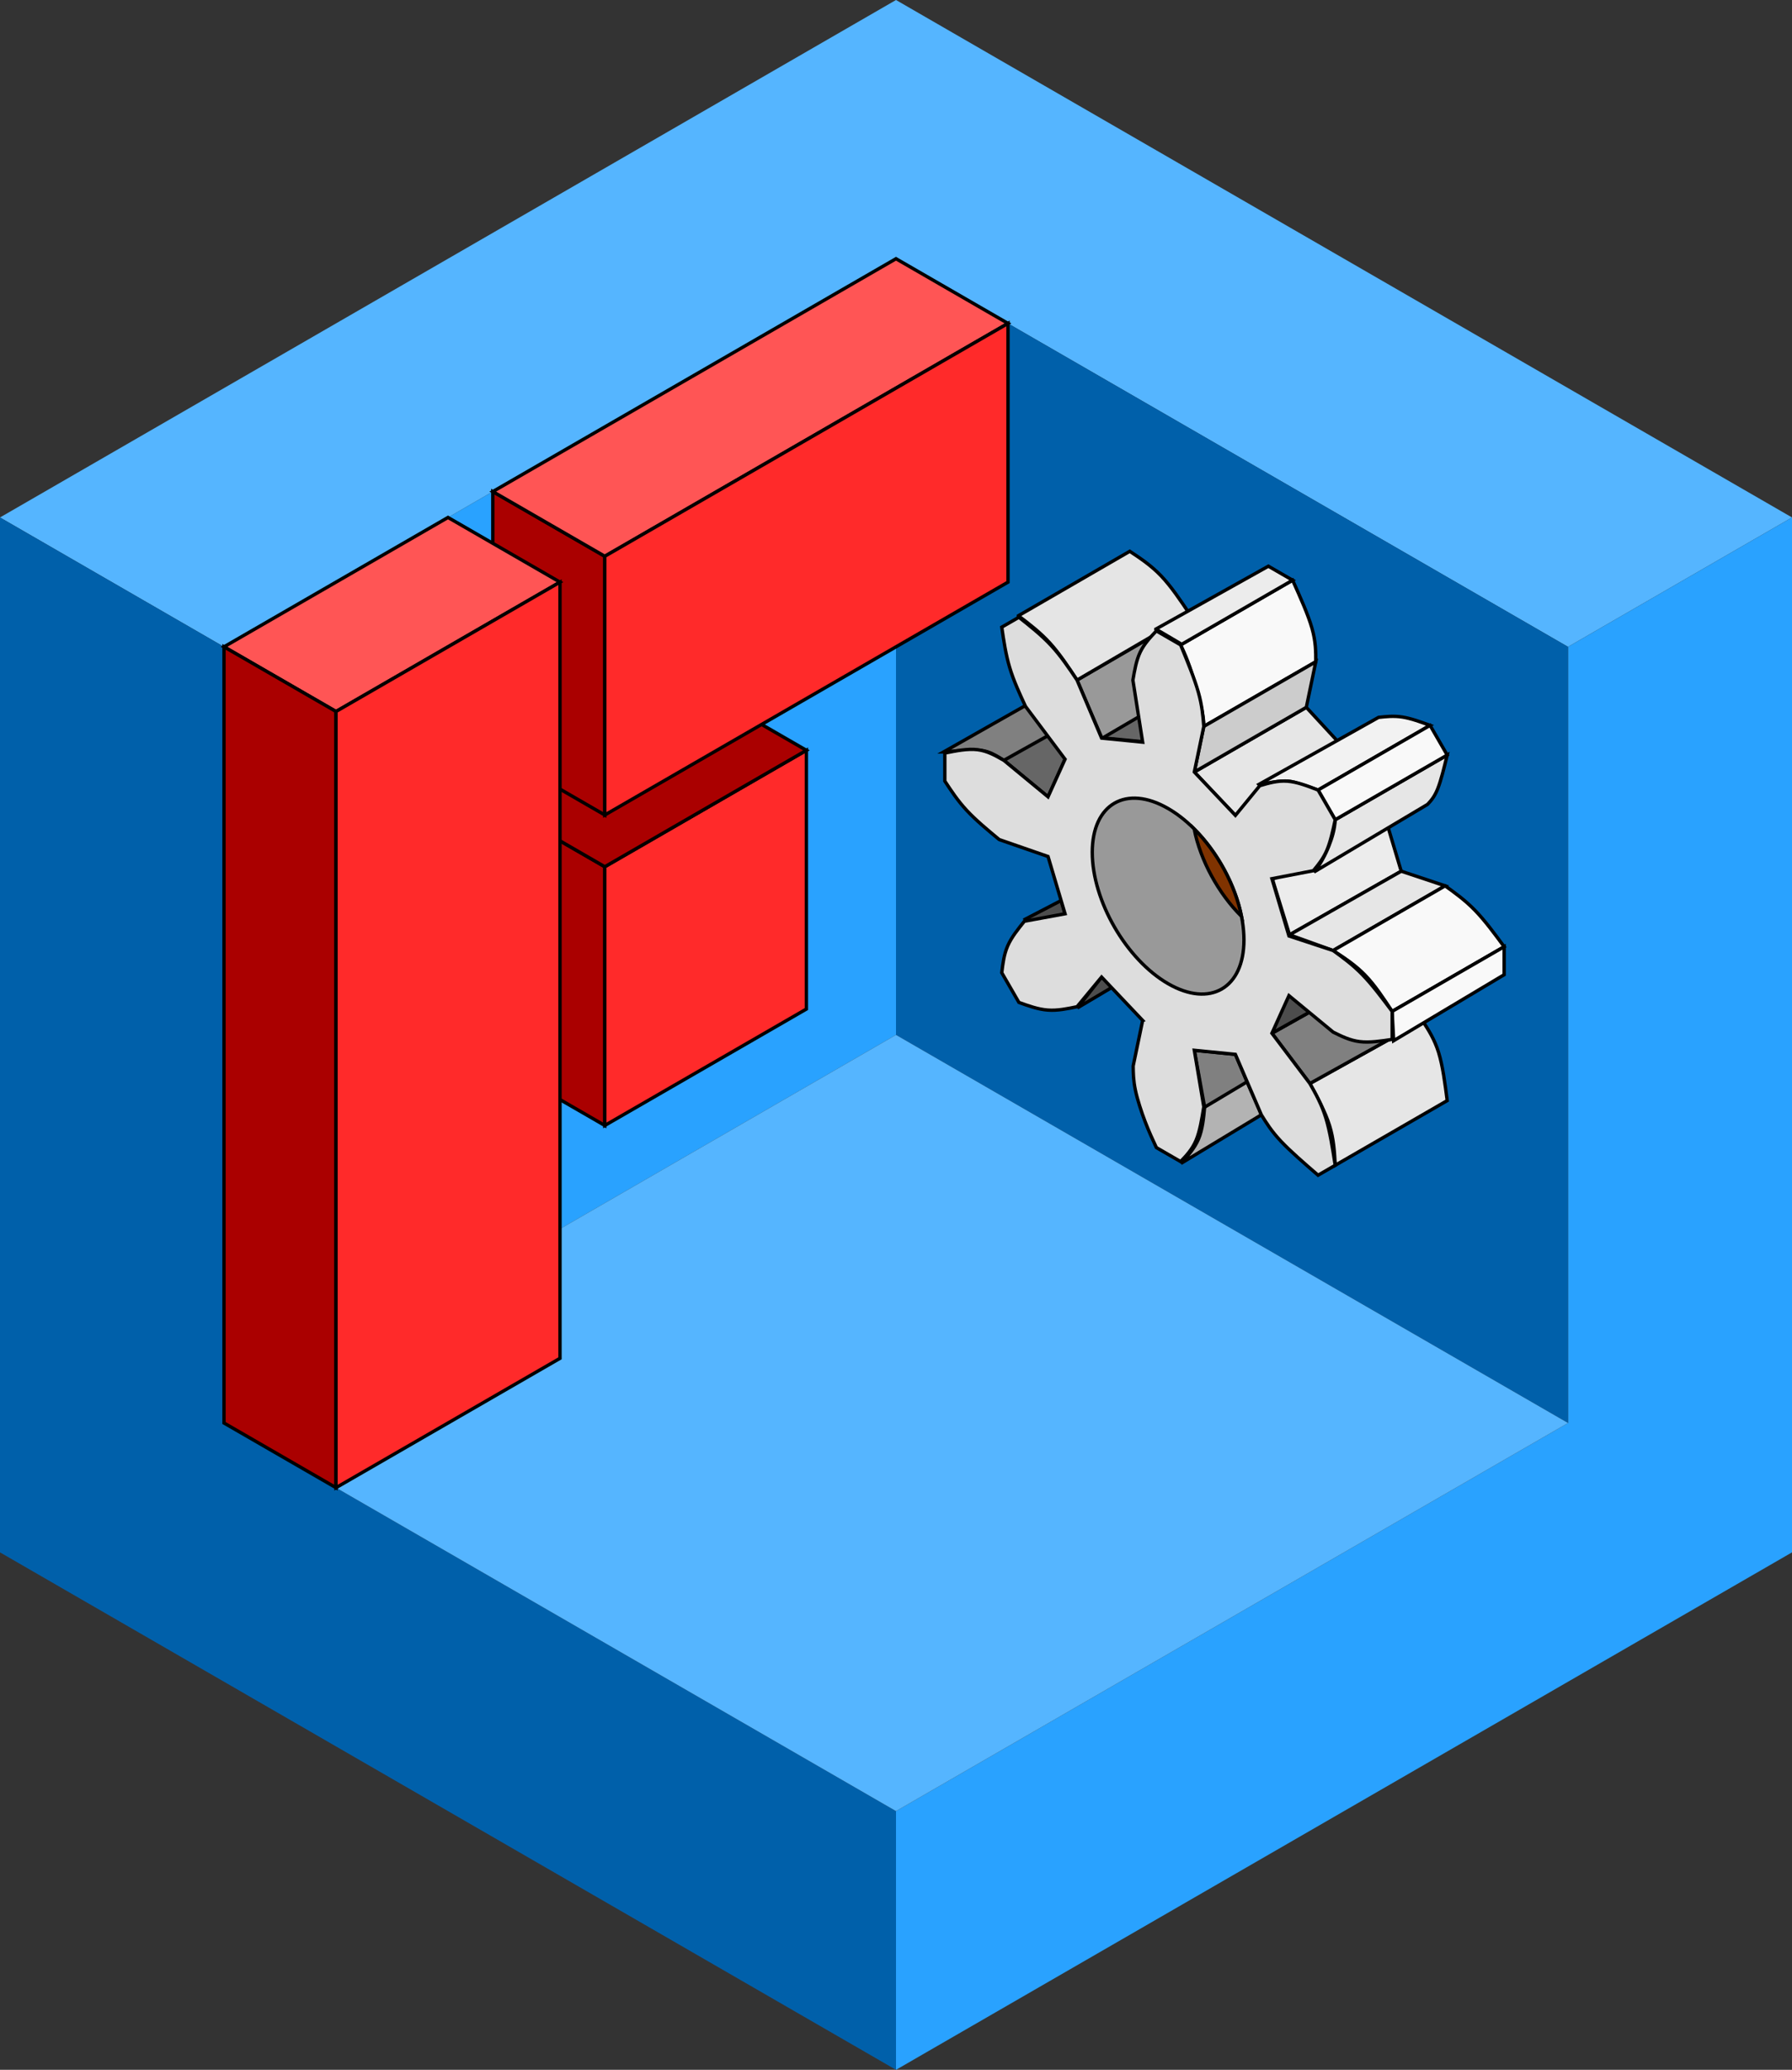 <?xml version="1.0" encoding="UTF-8" standalone="no"?>
<svg
   xmlns:dc="http://purl.org/dc/elements/1.1/"
   xmlns:cc="http://creativecommons.org/ns#"
   xmlns:rdf="http://www.w3.org/1999/02/22-rdf-syntax-ns#"
   xmlns:svg="http://www.w3.org/2000/svg"
   xmlns="http://www.w3.org/2000/svg"
   xmlns:sodipodi="http://sodipodi.sourceforge.net/DTD/sodipodi-0.dtd"
   xmlns:inkscape="http://www.inkscape.org/namespaces/inkscape"
   version="1.1"
   id="svg28"
   xml:space="preserve"
   width="534.276"
   height="616.929"
   viewBox="0 0 534.276 616.929"
   sodipodi:docname="logo final.svg"
   inkscape:version="1.0.1 (1.0.1+r73)"><rect x="0" y="0" width="534.276" height="616.929" fill="#333333" stroke="none"/><defs
     id="defs32"><inkscape:path-effect
       effect="perspective-envelope"
       up_left_point="1281.494,316.142"
       up_right_point="1326.719,342.253"
       down_left_point="1281.494,368.363"
       down_right_point="1326.719,394.474"
       id="path-effect1747"
       is_visible="true"
       lpeversion="1"
       deform_type="perspective"
       horizontal_mirror="false"
       vertical_mirror="false"
       overflow_perspective="false" /><inkscape:path-effect
       effect="bspline"
       id="path-effect1743"
       is_visible="true"
       lpeversion="1"
       weight="33.333"
       steps="2"
       helper_size="0"
       apply_no_weight="true"
       apply_with_weight="true"
       only_selected="false" /><inkscape:path-effect
       effect="bspline"
       id="path-effect1739"
       is_visible="true"
       lpeversion="1"
       weight="33.333"
       steps="2"
       helper_size="0"
       apply_no_weight="true"
       apply_with_weight="true"
       only_selected="false" /><inkscape:path-effect
       effect="bspline"
       id="path-effect1735"
       is_visible="true"
       lpeversion="1"
       weight="33.333"
       steps="2"
       helper_size="0"
       apply_no_weight="true"
       apply_with_weight="true"
       only_selected="false" /><inkscape:path-effect
       effect="bspline"
       id="path-effect1731"
       is_visible="true"
       lpeversion="1"
       weight="33.333"
       steps="2"
       helper_size="0"
       apply_no_weight="true"
       apply_with_weight="true"
       only_selected="false" /><inkscape:path-effect
       effect="bspline"
       id="path-effect1727"
       is_visible="true"
       lpeversion="1"
       weight="33.333"
       steps="2"
       helper_size="0"
       apply_no_weight="true"
       apply_with_weight="true"
       only_selected="false" /><inkscape:path-effect
       effect="bspline"
       id="path-effect1723"
       is_visible="true"
       lpeversion="1"
       weight="33.333"
       steps="2"
       helper_size="0"
       apply_no_weight="true"
       apply_with_weight="true"
       only_selected="false" /><inkscape:path-effect
       effect="bspline"
       id="path-effect1719"
       is_visible="true"
       lpeversion="1"
       weight="33.333"
       steps="2"
       helper_size="0"
       apply_no_weight="true"
       apply_with_weight="true"
       only_selected="false" /><inkscape:path-effect
       effect="bspline"
       id="path-effect1715"
       is_visible="true"
       lpeversion="1"
       weight="33.333"
       steps="2"
       helper_size="0"
       apply_no_weight="true"
       apply_with_weight="true"
       only_selected="false" /><inkscape:path-effect
       effect="bspline"
       id="path-effect1711"
       is_visible="true"
       lpeversion="1"
       weight="33.333"
       steps="2"
       helper_size="0"
       apply_no_weight="true"
       apply_with_weight="true"
       only_selected="false" /><inkscape:path-effect
       effect="bspline"
       id="path-effect1707"
       is_visible="true"
       lpeversion="1"
       weight="33.333"
       steps="2"
       helper_size="0"
       apply_no_weight="true"
       apply_with_weight="true"
       only_selected="false" /><inkscape:path-effect
       effect="bspline"
       id="path-effect1699"
       is_visible="true"
       lpeversion="1"
       weight="33.333"
       steps="2"
       helper_size="0"
       apply_no_weight="true"
       apply_with_weight="true"
       only_selected="false" /><inkscape:path-effect
       effect="bspline"
       id="path-effect1695"
       is_visible="true"
       lpeversion="1"
       weight="33.333"
       steps="2"
       helper_size="0"
       apply_no_weight="true"
       apply_with_weight="true"
       only_selected="false" /><inkscape:path-effect
       effect="bspline"
       id="path-effect1691"
       is_visible="true"
       lpeversion="1"
       weight="33.333"
       steps="2"
       helper_size="0"
       apply_no_weight="true"
       apply_with_weight="true"
       only_selected="false" /><inkscape:path-effect
       effect="bspline"
       id="path-effect1687"
       is_visible="true"
       lpeversion="1"
       weight="33.333"
       steps="2"
       helper_size="0"
       apply_no_weight="true"
       apply_with_weight="true"
       only_selected="false" /><inkscape:path-effect
       effect="bspline"
       id="path-effect1683"
       is_visible="true"
       lpeversion="1"
       weight="33.333"
       steps="2"
       helper_size="0"
       apply_no_weight="true"
       apply_with_weight="true"
       only_selected="false" /><inkscape:path-effect
       effect="bspline"
       id="path-effect1679"
       is_visible="true"
       lpeversion="1"
       weight="33.333"
       steps="2"
       helper_size="0"
       apply_no_weight="true"
       apply_with_weight="true"
       only_selected="false" /><inkscape:path-effect
       effect="bspline"
       id="path-effect1675"
       is_visible="true"
       lpeversion="1"
       weight="33.333"
       steps="2"
       helper_size="0"
       apply_no_weight="true"
       apply_with_weight="true"
       only_selected="false" /><inkscape:path-effect
       effect="bspline"
       id="path-effect1671"
       is_visible="true"
       lpeversion="1"
       weight="33.333"
       steps="2"
       helper_size="0"
       apply_no_weight="true"
       apply_with_weight="true"
       only_selected="false" /><inkscape:path-effect
       effect="bspline"
       id="path-effect1667"
       is_visible="true"
       lpeversion="1"
       weight="33.333"
       steps="2"
       helper_size="0"
       apply_no_weight="true"
       apply_with_weight="true"
       only_selected="false" /><inkscape:path-effect
       effect="bspline"
       id="path-effect1663"
       is_visible="true"
       lpeversion="1"
       weight="33.333"
       steps="2"
       helper_size="0"
       apply_no_weight="true"
       apply_with_weight="true"
       only_selected="false" /><inkscape:path-effect
       effect="bspline"
       id="path-effect1659"
       is_visible="true"
       lpeversion="1"
       weight="33.333"
       steps="2"
       helper_size="0"
       apply_no_weight="true"
       apply_with_weight="true"
       only_selected="false" /><inkscape:path-effect
       effect="bspline"
       id="path-effect1655"
       is_visible="true"
       lpeversion="1"
       weight="33.333"
       steps="2"
       helper_size="0"
       apply_no_weight="true"
       apply_with_weight="true"
       only_selected="false" /><inkscape:path-effect
       effect="bspline"
       id="path-effect1950"
       is_visible="true"
       lpeversion="1"
       weight="33.333"
       steps="2"
       helper_size="0"
       apply_no_weight="true"
       apply_with_weight="true"
       only_selected="false" /><inkscape:path-effect
       effect="bspline"
       id="path-effect1944"
       is_visible="true"
       lpeversion="1"
       weight="33.333"
       steps="2"
       helper_size="0"
       apply_no_weight="true"
       apply_with_weight="true"
       only_selected="false" /><inkscape:path-effect
       effect="perspective-envelope"
       up_left_point="619.533,316.142"
       up_right_point="664.758,342.253"
       down_left_point="619.533,368.363"
       down_right_point="664.758,394.474"
       id="path-effect1937"
       is_visible="true"
       lpeversion="1"
       deform_type="perspective"
       horizontal_mirror="false"
       vertical_mirror="false"
       overflow_perspective="false" /><inkscape:path-effect
       effect="perspective-envelope"
       up_left_point="649.193,302.2"
       up_right_point="694.418,328.31"
       down_left_point="649.193,354.421"
       down_right_point="694.418,380.531"
       id="path-effect1933"
       is_visible="true"
       lpeversion="1"
       deform_type="perspective"
       horizontal_mirror="false"
       vertical_mirror="false"
       overflow_perspective="false" /><inkscape:path-effect
       effect="perspective-envelope"
       up_left_point="645.49,306.958"
       up_right_point="690.714,333.069"
       down_left_point="645.49,359.179"
       down_right_point="690.714,385.29"
       id="path-effect1926"
       is_visible="true"
       lpeversion="1"
       deform_type="perspective"
       horizontal_mirror="false"
       vertical_mirror="false"
       overflow_perspective="false" /><inkscape:path-effect
       effect="perspective-envelope"
       up_left_point="619.533,316.142"
       up_right_point="664.758,342.253"
       down_left_point="619.533,368.363"
       down_right_point="664.758,394.474"
       id="path-effect1922"
       is_visible="true"
       lpeversion="1"
       deform_type="perspective"
       horizontal_mirror="false"
       vertical_mirror="false"
       overflow_perspective="false" /><inkscape:path-effect
       effect="perspective-envelope"
       up_left_point="645.49,306.958"
       up_right_point="690.714,333.069"
       down_left_point="645.49,359.179"
       down_right_point="690.714,385.29"
       id="path-effect1918"
       is_visible="true"
       lpeversion="1"
       deform_type="perspective"
       horizontal_mirror="false"
       vertical_mirror="false"
       overflow_perspective="false" /><inkscape:path-effect
       effect="bspline"
       id="path-effect1091"
       is_visible="true"
       lpeversion="1"
       weight="33.333"
       steps="2"
       helper_size="0"
       apply_no_weight="true"
       apply_with_weight="true"
       only_selected="false" /><inkscape:path-effect
       effect="bspline"
       id="path-effect1087"
       is_visible="true"
       lpeversion="1"
       weight="33.333"
       steps="2"
       helper_size="0"
       apply_no_weight="true"
       apply_with_weight="true"
       only_selected="false" /><inkscape:path-effect
       effect="bspline"
       id="path-effect1083"
       is_visible="true"
       lpeversion="1"
       weight="33.333"
       steps="2"
       helper_size="0"
       apply_no_weight="true"
       apply_with_weight="true"
       only_selected="false" /><inkscape:path-effect
       effect="bspline"
       id="path-effect1079"
       is_visible="true"
       lpeversion="1"
       weight="33.333"
       steps="2"
       helper_size="0"
       apply_no_weight="true"
       apply_with_weight="true"
       only_selected="false" /><inkscape:path-effect
       effect="bspline"
       id="path-effect1075"
       is_visible="true"
       lpeversion="1"
       weight="33.333"
       steps="2"
       helper_size="0"
       apply_no_weight="true"
       apply_with_weight="true"
       only_selected="false" /><inkscape:path-effect
       effect="bspline"
       id="path-effect1071"
       is_visible="true"
       lpeversion="1"
       weight="33.333"
       steps="2"
       helper_size="0"
       apply_no_weight="true"
       apply_with_weight="true"
       only_selected="false" /><inkscape:path-effect
       effect="bspline"
       id="path-effect1067"
       is_visible="true"
       lpeversion="1"
       weight="33.333"
       steps="2"
       helper_size="0"
       apply_no_weight="true"
       apply_with_weight="true"
       only_selected="false" /><inkscape:path-effect
       effect="bspline"
       id="path-effect1063"
       is_visible="true"
       lpeversion="1"
       weight="33.333"
       steps="2"
       helper_size="0"
       apply_no_weight="true"
       apply_with_weight="true"
       only_selected="false" /><inkscape:path-effect
       effect="bspline"
       id="path-effect1059"
       is_visible="true"
       lpeversion="1"
       weight="33.333"
       steps="2"
       helper_size="0"
       apply_no_weight="true"
       apply_with_weight="true"
       only_selected="false" /><inkscape:path-effect
       effect="bspline"
       id="path-effect1055"
       is_visible="true"
       lpeversion="1"
       weight="33.333"
       steps="2"
       helper_size="0"
       apply_no_weight="true"
       apply_with_weight="true"
       only_selected="false" /><inkscape:path-effect
       effect="bspline"
       id="path-effect1051"
       is_visible="true"
       lpeversion="1"
       weight="33.333"
       steps="2"
       helper_size="0"
       apply_no_weight="true"
       apply_with_weight="true"
       only_selected="false" /><inkscape:path-effect
       effect="bspline"
       id="path-effect1047"
       is_visible="true"
       lpeversion="1"
       weight="33.333"
       steps="2"
       helper_size="0"
       apply_no_weight="true"
       apply_with_weight="true"
       only_selected="false" /><inkscape:path-effect
       effect="bspline"
       id="path-effect1043"
       is_visible="true"
       lpeversion="1"
       weight="33.333"
       steps="2"
       helper_size="0"
       apply_no_weight="true"
       apply_with_weight="true"
       only_selected="false" /><inkscape:path-effect
       effect="bspline"
       id="path-effect1039"
       is_visible="true"
       lpeversion="1"
       weight="33.333"
       steps="2"
       helper_size="0"
       apply_no_weight="true"
       apply_with_weight="true"
       only_selected="false" /><inkscape:path-effect
       effect="bspline"
       id="path-effect1035"
       is_visible="true"
       lpeversion="1"
       weight="33.333"
       steps="2"
       helper_size="0"
       apply_no_weight="true"
       apply_with_weight="true"
       only_selected="false" /><inkscape:path-effect
       effect="bspline"
       id="path-effect1031"
       is_visible="true"
       lpeversion="1"
       weight="33.333"
       steps="2"
       helper_size="0"
       apply_no_weight="true"
       apply_with_weight="true"
       only_selected="false" /><inkscape:path-effect
       effect="bspline"
       id="path-effect1445"
       is_visible="true"
       lpeversion="1"
       weight="33.333"
       steps="2"
       helper_size="0"
       apply_no_weight="true"
       apply_with_weight="true"
       only_selected="false" /><inkscape:path-effect
       effect="bspline"
       id="path-effect1437"
       is_visible="true"
       lpeversion="1"
       weight="33.333"
       steps="2"
       helper_size="0"
       apply_no_weight="true"
       apply_with_weight="true"
       only_selected="false" /><inkscape:path-effect
       effect="bspline"
       id="path-effect1433"
       is_visible="true"
       lpeversion="1"
       weight="33.333"
       steps="2"
       helper_size="0"
       apply_no_weight="true"
       apply_with_weight="true"
       only_selected="false" /><inkscape:path-effect
       effect="bspline"
       id="path-effect1429"
       is_visible="true"
       lpeversion="1"
       weight="33.333"
       steps="2"
       helper_size="0"
       apply_no_weight="true"
       apply_with_weight="true"
       only_selected="false" /><inkscape:path-effect
       effect="bspline"
       id="path-effect1425"
       is_visible="true"
       lpeversion="1"
       weight="33.333"
       steps="2"
       helper_size="0"
       apply_no_weight="true"
       apply_with_weight="true"
       only_selected="false" /><inkscape:path-effect
       effect="bspline"
       id="path-effect1421"
       is_visible="true"
       lpeversion="1"
       weight="33.333"
       steps="2"
       helper_size="0"
       apply_no_weight="true"
       apply_with_weight="true"
       only_selected="false" /><inkscape:path-effect
       effect="bspline"
       id="path-effect1417"
       is_visible="true"
       lpeversion="1"
       weight="33.333"
       steps="2"
       helper_size="0"
       apply_no_weight="true"
       apply_with_weight="true"
       only_selected="false" /><inkscape:path-effect
       effect="bspline"
       id="path-effect5120"
       is_visible="true"
       lpeversion="1"
       weight="33.333"
       steps="2"
       helper_size="0"
       apply_no_weight="true"
       apply_with_weight="true"
       only_selected="false" /><inkscape:path-effect
       effect="perspective-envelope"
       up_left_point="676.692,328.389"
       up_right_point="721.917,354.5"
       down_left_point="676.692,380.61"
       down_right_point="721.917,406.72"
       id="path-effect5103"
       is_visible="true"
       lpeversion="1"
       deform_type="perspective"
       horizontal_mirror="false"
       vertical_mirror="false"
       overflow_perspective="false" /><inkscape:path-effect
       effect="perspective-envelope"
       up_left_point="325.653,227.927"
       up_right_point="370.877,254.037"
       down_left_point="325.653,280.148"
       down_right_point="370.877,306.258"
       id="path-effect5099"
       is_visible="true"
       lpeversion="1"
       deform_type="perspective"
       horizontal_mirror="false"
       vertical_mirror="false"
       overflow_perspective="false" /><clipPath
       clipPathUnits="userSpaceOnUse"
       id="clipPath54"><path
         d="M 0,0 H 14033 V 9917 H 0 Z"
         clip-rule="evenodd"
         id="path52" /></clipPath><clipPath
       clipPathUnits="userSpaceOnUse"
       id="clipPath68"><path
         d="M 0,0 H 14033 V 9917 H 0 Z"
         clip-rule="evenodd"
         id="path66" /></clipPath><clipPath
       clipPathUnits="userSpaceOnUse"
       id="clipPath74"><path
         d="M 0,0 H 14025.471 V 9917 H 0 Z"
         clip-rule="evenodd"
         id="path72" /></clipPath><radialGradient
       fx="270.583"
       fy="33.9"
       cx="270.583"
       cy="33.9"
       r="19.571"
       gradientUnits="userSpaceOnUse"
       gradientTransform="matrix(9.467,2.312,-6.375,26.107,9806.732,6756.359)"
       spreadMethod="pad"
       id="radialGradient590"><stop
         style="stop-opacity:1;stop-color:#ff6d0f"
         offset="0"
         id="stop586" /><stop
         style="stop-opacity:1;stop-color:#ff1000"
         offset="1"
         id="stop588" /></radialGradient><radialGradient
       fx="282.646"
       fy="29.149"
       cx="282.646"
       cy="29.149"
       r="19.571"
       gradientUnits="userSpaceOnUse"
       gradientTransform="matrix(5.253,8.208,-8.774,5.615,11027.888,5843.423)"
       spreadMethod="pad"
       id="radialGradient604"><stop
         style="stop-opacity:1;stop-color:#71b2f8"
         offset="0"
         id="stop600" /><stop
         style="stop-opacity:1;stop-color:#002795"
         offset="1"
         id="stop602" /></radialGradient><clipPath
       clipPathUnits="userSpaceOnUse"
       id="clipPath720"><path
         d="M 0,0 H 14033 V 9917 H 0 Z"
         clip-rule="evenodd"
         id="path718" /></clipPath><clipPath
       clipPathUnits="userSpaceOnUse"
       id="clipPath738"><path
         d="M 0,0 H 14033 V 9917 H 0 Z"
         clip-rule="evenodd"
         id="path736" /></clipPath><clipPath
       clipPathUnits="userSpaceOnUse"
       id="clipPath744"><path
         d="m 6993.846,8851.285 h 37.779 v 434.459 h -37.779 z"
         clip-rule="evenodd"
         id="path742" /></clipPath><clipPath
       clipPathUnits="userSpaceOnUse"
       id="clipPath758"><path
         d="M 0,0 H 14033 V 9917 H 0 Z"
         clip-rule="evenodd"
         id="path756" /></clipPath><clipPath
       clipPathUnits="userSpaceOnUse"
       id="clipPath978"><path
         d="M 0,0 H 14033 V 9917 H 0 Z"
         clip-rule="evenodd"
         id="path976" /></clipPath><clipPath
       clipPathUnits="userSpaceOnUse"
       id="clipPath984"><path
         d="m 8218.024,5519.032 h 37.779 v 434.459 h -37.779 z"
         clip-rule="evenodd"
         id="path982" /></clipPath><clipPath
       clipPathUnits="userSpaceOnUse"
       id="clipPath998"><path
         d="M 0,0 H 14033 V 9917 H 0 Z"
         clip-rule="evenodd"
         id="path996" /></clipPath></defs><sodipodi:namedview
     pagecolor="#ffffff"
     bordercolor="#666666"
     borderopacity="1"
     objecttolerance="10"
     gridtolerance="10"
     guidetolerance="10"
     inkscape:pageopacity="0"
     inkscape:pageshadow="2"
     inkscape:window-width="1366"
     inkscape:window-height="704"
     id="namedview30"
     showgrid="false"
     inkscape:zoom="0.24154531"
     inkscape:cx="850.14748"
     inkscape:cy="413.93734"
     inkscape:window-x="0"
     inkscape:window-y="0"
     inkscape:window-maximized="1"
     inkscape:current-layer="layer4"
     inkscape:snap-intersection-paths="false"
     inkscape:snap-global="true"
     inkscape:document-rotation="0"
     inkscape:object-nodes="true"
     inkscape:snap-bbox="true"
     inkscape:snap-nodes="true"
     inkscape:bbox-nodes="false"
     inkscape:snap-bbox-edge-midpoints="false"
     inkscape:object-paths="false"><inkscape:grid
       type="axonomgrid"
       id="grid5047" /></sodipodi:namedview><g
     inkscape:groupmode="layer"
     id="layer1"
     inkscape:label="outline"
     style="display:inline"><g
       inkscape:groupmode="layer"
       id="layer4"
       inkscape:label="bg" /><g
       inkscape:groupmode="layer"
       id="layer2"
       inkscape:label="base outline"
       style="display:inline"><path
         style="fill:#55b5ff;fill-opacity:1;stroke:none;stroke-width:10;stroke-linecap:butt;stroke-linejoin:miter;stroke-miterlimit:4;stroke-dasharray:none;stroke-opacity:1"
         d="M 267.138,-1.1394336e-4 534.276,154.232 467.492,192.79 267.138,77.116 66.784,192.79 -1.9951172e-4,154.232 267.138,-1.1394336e-4"
         id="path2773" /><path
         style="fill:#0060aa;fill-opacity:1;stroke:none;stroke-width:10;stroke-linecap:butt;stroke-linejoin:miter;stroke-miterlimit:4;stroke-dasharray:none;stroke-opacity:1"
         d="M -1.9951172e-4,154.232 66.784,192.79 V 424.139 L 267.138,539.813 v 77.116 L -1.9951172e-4,462.697 V 154.232"
         id="path2775" /><path
         style="fill:#29a2ff;fill-opacity:1;stroke:none;stroke-width:10;stroke-linecap:butt;stroke-linejoin:miter;stroke-miterlimit:4;stroke-dasharray:none;stroke-opacity:1"
         d="M 267.138,539.813 467.492,424.139 V 192.79 L 534.276,154.232 V 462.697 L 267.138,616.929 Z"
         id="path2777" /></g><g
       inkscape:groupmode="layer"
       id="layer3"
       inkscape:label="back outline"
       style="display:inline"><path
         style="fill:#29a2ff;fill-opacity:1;stroke:none;stroke-width:1px;stroke-linecap:butt;stroke-linejoin:miter;stroke-opacity:1"
         d="M 66.784,192.79 267.138,77.116 V 308.465 L 66.784,424.139 Z"
         id="path2781" /><path
         style="fill:#0060aa;fill-opacity:1;stroke:none;stroke-width:1px;stroke-linecap:butt;stroke-linejoin:miter;stroke-opacity:1"
         d="M 267.138,77.116 467.492,192.79 V 424.139 L 267.138,308.465 Z"
         id="path2783" /><path
         style="fill:#55b5ff;fill-opacity:1;stroke:none;stroke-width:1px;stroke-linecap:butt;stroke-linejoin:miter;stroke-opacity:1"
         d="M 66.784,424.139 267.138,308.465 467.492,424.139 267.138,539.813 Z"
         id="path2785" /></g><g
       inkscape:groupmode="layer"
       id="layer5"
       inkscape:label="F outline"
       style="display:inline"><path
         style="fill:#aa0000;fill-opacity:1;stroke:#000000;stroke-width:1px;stroke-linecap:butt;stroke-linejoin:miter;stroke-opacity:1"
         d="m 180.318,258.339 -33.392,-19.279 v 77.116 l 33.392,19.279 z"
         id="path2812" /><path
         style="fill:#ff2a2a;fill-opacity:1;stroke:#000000;stroke-width:1px;stroke-linecap:butt;stroke-linejoin:miter;stroke-opacity:1"
         d="m 180.318,258.339 60.106,-34.702 v 77.116 l -60.106,34.702 z"
         id="path2814" /><path
         style="fill:#aa0000;fill-opacity:1;stroke:#000000;stroke-width:1px;stroke-linecap:butt;stroke-linejoin:miter;stroke-opacity:1"
         d="M 180.318,258.339 240.424,223.637 207.032,204.358 146.926,239.06 Z"
         id="path2820" /><path
         style="fill:#aa0000;fill-opacity:1;stroke:#000000;stroke-width:1px;stroke-linecap:butt;stroke-linejoin:miter;stroke-opacity:1"
         d="m 146.926,146.521 33.392,19.279 v 77.116 l -33.392,-19.279 z"
         id="path2806" /><path
         style="fill:#ff5555;stroke:#000000;stroke-width:1px;stroke-linecap:butt;stroke-linejoin:miter;stroke-opacity:1"
         d="m 66.784,192.79 33.392,19.279 66.785,-38.558 -33.392,-19.279 z"
         id="path2788" /><path
         style="fill:#aa0000;stroke:#000000;stroke-width:1px;stroke-linecap:butt;stroke-linejoin:miter;stroke-opacity:1"
         d="m 66.784,192.79 v 231.348 l 33.392,19.279 V 212.069 Z"
         id="path2790" /><path
         style="fill:#ff2a2a;stroke:#000000;stroke-width:1px;stroke-linecap:butt;stroke-linejoin:miter;stroke-opacity:1"
         d="m 166.961,173.511 -66.785,38.558 v 231.348 l 66.785,-38.558 z"
         id="path2792" /><path
         style="fill:#ff5555;fill-opacity:1;stroke:#000000;stroke-width:1px;stroke-linecap:butt;stroke-linejoin:miter;stroke-opacity:1"
         d="M 146.926,146.521 180.318,165.8 300.53,96.395 267.138,77.116 Z"
         id="path2796" /><path
         style="fill:#ff2a2a;fill-opacity:1;stroke:#000000;stroke-width:1px;stroke-linecap:butt;stroke-linejoin:miter;stroke-opacity:1"
         d="m 180.318,165.8 v 77.116 L 300.53,173.511 V 96.395 Z"
         id="path2800" /></g><g
       inkscape:groupmode="layer"
       id="layer6"
       inkscape:label="gear"
       style="display:inline;mix-blend-mode:normal"><g
         inkscape:groupmode="layer"
         id="layer9"
         inkscape:label="face"
         style="display:inline"><path
           style="fill:#666666;stroke:#000000;stroke-width:1;stroke-linecap:butt;stroke-linejoin:miter;stroke-miterlimit:4;stroke-dasharray:none;stroke-opacity:1"
           d="m 299.287,226.631 c 5.296,-3.189 10.592,-6.378 15.889,-9.567 0,0 2.359,9.223 2.359,9.223 0,0 -5.073,11.213 -5.073,11.213 0,0 -13.175,-10.869 -13.175,-10.869"
           id="path1089"
           inkscape:path-effect="#path-effect1091"
           inkscape:original-d="m 299.28669,226.631 c 5.29721,-3.18813 15.88863,-9.56739 15.88863,-9.56739 l 2.35893,9.22294 -5.07303,11.21316 L 299.2867,226.631"
           sodipodi:nodetypes="ccccc" /><path
           style="fill:#4d4d4d;stroke:#000000;stroke-width:1;stroke-linecap:butt;stroke-linejoin:miter;stroke-miterlimit:4;stroke-dasharray:none;stroke-opacity:1"
           d="m 317.534,272.358 c 0,0 -1.17,-3.938 -1.17,-3.938 0,0 -11.189,5.812 -11.189,5.812"
           id="path1081"
           inkscape:path-effect="#path-effect1083"
           inkscape:original-d="m 317.53425,272.35791 -1.17029,-3.93806 -11.18859,5.81157"
           sodipodi:nodetypes="ccc" /><path
           style="fill:#4d4d4d;stroke:#000000;stroke-width:1;stroke-linecap:butt;stroke-linejoin:miter;stroke-miterlimit:4;stroke-dasharray:none;stroke-opacity:1"
           d="m 328.427,291.224 c 0,0 -7.2,9.185 -7.2,9.185 0,0 11.109,-6.592 11.109,-6.592 0,0 -3.908,-2.593 -3.908,-2.593 z"
           id="path1077"
           inkscape:path-effect="#path-effect1079"
           inkscape:original-d="m 328.42664,291.22409 -7.20034,9.1848 11.10882,-6.59185 z"
           sodipodi:nodetypes="cccc" /><path
           style="fill:#b3b3b3;stroke:#000000;stroke-width:1;stroke-linecap:butt;stroke-linejoin:miter;stroke-miterlimit:4;stroke-dasharray:none;stroke-opacity:1"
           d="m 371.792,322.449 c 0,0 4.309,9.812 4.309,9.812 0,0 -24.009,14.504 -24.009,14.504 2.038,-2.253 4.076,-4.506 5.252,-7.298 1.176,-2.792 1.491,-6.125 1.806,-9.458"
           id="path1073"
           inkscape:path-effect="#path-effect1075"
           inkscape:original-d="m 371.79202,322.44922 4.30879,9.81163 -24.00886,14.50367 c 0,0 4.0768,-4.50469 6.11369,-6.75853 0.31564,-3.33147 0.94391,-9.99721 0.94391,-9.99721"
           sodipodi:nodetypes="ccccc" /><path
           style="fill:#808080;stroke:#000000;stroke-width:1;stroke-linecap:butt;stroke-linejoin:miter;stroke-miterlimit:4;stroke-dasharray:none;stroke-opacity:1"
           d="m 356.078,313.047 c 0,0 12.247,1.213 12.247,1.213 0,0 3.466,8.189 3.466,8.189 0,0 -12.642,7.56 -12.642,7.56 0,0 -3.071,-16.962 -3.071,-16.962"
           id="path1069"
           inkscape:path-effect="#path-effect1071"
           inkscape:original-d="m 356.07821,313.04657 12.2474,1.2132 3.46641,8.18945 -12.64247,7.55956 -3.07134,-16.96221"
           sodipodi:nodetypes="ccccc" /><path
           style="fill:#e6e6e6;fill-opacity:1;stroke:#000000;stroke-width:1;stroke-linecap:butt;stroke-linejoin:miter;stroke-miterlimit:4;stroke-dasharray:none;stroke-opacity:1"
           d="m 390.532,322.953 c 2.309,4.251 4.619,8.502 5.878,12.565 1.259,4.062 1.467,7.936 1.676,11.81 0,0 33.392,-19.279 33.392,-19.279 -0.666,-5.169 -1.332,-10.337 -2.556,-14.303 -1.225,-3.966 -3.009,-6.729 -4.793,-9.491 0,0 -33.597,18.699 -33.597,18.699 z"
           id="path1065"
           inkscape:path-effect="#path-effect1067"
           inkscape:original-d="m 390.53163,322.95303 c 0,0 4.61932,8.50224 6.92748,12.75186 0.20983,3.87546 0.62648,11.62316 0.62648,11.62316 l 33.39224,-19.27904 c 0,0 -1.33088,-10.33755 -1.99781,-15.50783 -1.7828,-2.7613 -5.3513,-8.28674 -5.3513,-8.28674 z"
           sodipodi:nodetypes="ccccccc" /><path
           style="fill:#808080;stroke:#000000;stroke-width:1;stroke-linecap:butt;stroke-linejoin:miter;stroke-miterlimit:4;stroke-dasharray:none;stroke-opacity:1"
           d="m 379.218,307.971 c 3.772,4.995 7.542,9.988 11.314,14.982 0,0 33.597,-18.699 33.597,-18.699 0,0 -29.329,-5.034 -29.329,-5.034 0,0 -15.582,8.75 -15.582,8.75"
           id="path1061"
           inkscape:path-effect="#path-effect1063"
           inkscape:original-d="m 379.21804,307.97104 c 3.7722,4.995 11.31359,14.98199 11.31359,14.98199 l 33.59709,-18.69859 -29.32851,-5.03362 -15.58221,8.75022"
           sodipodi:nodetypes="ccccc" /><path
           style="fill:#ececec;fill-opacity:1;stroke:#000000;stroke-width:1;stroke-linecap:butt;stroke-linejoin:miter;stroke-miterlimit:4;stroke-dasharray:none;stroke-opacity:1"
           d="m 379.396,262.149 c 0,0 5.079,16.484 5.079,16.484 0,0 33.29,-18.962 33.29,-18.962 0,0 -4.988,-16.674 -4.988,-16.674 0,0 -33.381,19.152 -33.381,19.152 z"
           id="path1037"
           inkscape:path-effect="#path-effect1039"
           inkscape:original-d="m 379.39633,262.1494 c 0,0 5.07942,16.48389 5.07942,16.48389 0,0 33.28954,-18.96234 33.28954,-18.96234 0,0 -4.98778,-16.6738 -4.98778,-16.6738 0,0 -33.38118,19.15225 -33.38118,19.15225 z" /><path
           style="fill:#666666;stroke:#000000;stroke-width:1;stroke-linecap:butt;stroke-linejoin:miter;stroke-miterlimit:4;stroke-dasharray:none;stroke-opacity:1"
           d="m 328.893,219.946 c 0,0 12.196,1.162 12.196,1.162 0,0 12.034,-10.719 12.034,-10.719 0,0 -15.064,0.131 -15.064,0.131 0,0 -9.166,9.425 -9.166,9.425 z"
           id="path1033"
           inkscape:path-effect="#path-effect1035"
           inkscape:original-d="m 328.89315,219.94636 c 0,0 12.1961,1.16235 12.1961,1.16235 0,0 12.03402,-10.71869 12.03402,-10.71869 0,0 -15.06409,0.13108 -15.06409,0.13108 0,0 -9.16603,9.42526 -9.16603,9.42526 z" /><path
           style="fill:#999999;stroke:#000000;stroke-width:1;stroke-linecap:butt;stroke-linejoin:miter;stroke-miterlimit:4;stroke-dasharray:none;stroke-opacity:1"
           d="m 321.109,202.709 c 0,0 33.783,-19.602 33.783,-19.602 0,0 7.058,17.407 7.058,17.407 0,0 -33.403,19.563 -33.403,19.563 0,0 -7.438,-17.368 -7.438,-17.368 z"
           id="path1029"
           inkscape:path-effect="#path-effect1031"
           inkscape:original-d="m 321.10866,202.70897 c 0,0 33.783,-19.60152 33.783,-19.60152 0,0 7.05797,17.40662 7.05797,17.40662 0,0 -33.40251,19.56324 -33.40251,19.56324 0,0 -7.43846,-17.36834 -7.43846,-17.36834 z" /><path
           style="fill:#e5e5e5;fill-opacity:1;stroke:#000000;stroke-width:1;stroke-linecap:butt;stroke-linejoin:miter;stroke-miterlimit:4;stroke-dasharray:none;stroke-opacity:1"
           d="m 303.62,183.533 c 0,0 33.215,-19.212 33.215,-19.212 3.185,2.108 6.371,4.217 9.351,7.342 2.981,3.125 5.756,7.264 8.533,11.404 0,0 -33.61,19.641 -33.61,19.641 -2.597,-3.937 -5.192,-7.873 -8.107,-11.069 -2.915,-3.196 -6.149,-5.652 -9.382,-8.106 z"
           id="path1415"
           inkscape:path-effect="#path-effect1417"
           inkscape:original-d="m 303.61994,183.53339 33.21504,-19.21174 c 0,0 6.37076,4.21737 9.55464,6.32455 2.7775,4.14151 8.32935,12.42129 8.32935,12.42129 l -33.61031,19.64149 c 0,0 -5.19219,-7.87344 -7.78987,-11.81179 -3.23202,-2.45365 -9.69885,-7.3638 -9.69885,-7.3638 z"
           sodipodi:nodetypes="ccccccc" /><path
           style="fill:#e6e6e6;stroke:#000000;stroke-width:1;stroke-linecap:butt;stroke-linejoin:miter;stroke-miterlimit:4;stroke-dasharray:none;stroke-opacity:1"
           d="m 389.47,210.826 c 0,0 -33.392,19.279 -33.392,19.279 0,0 12.247,12.929 12.247,12.929 0,0 32.538,-19.868 32.538,-19.868 0,0 -11.393,-12.34 -11.393,-12.34 z"
           id="path1435"
           inkscape:path-effect="#path-effect1437"
           inkscape:original-d="m 389.47048,210.82559 c 0,0 -33.39227,19.27904 -33.39227,19.27904 0,0 12.2474,12.92888 12.2474,12.92888 0,0 32.53753,-19.86753 32.53753,-19.86753 0,0 -11.39266,-12.34039 -11.39266,-12.34039 z" /><path
           style="fill:#e6e6e6;fill-opacity:1;stroke:#000000;stroke-width:1;stroke-linecap:butt;stroke-linejoin:miter;stroke-miterlimit:4;stroke-dasharray:none;stroke-opacity:1"
           d="m 398.086,244.329 33.392,-19.279 c -0.927,3.795 -1.855,7.591 -2.831,10.041 -0.976,2.45 -2.001,3.555 -3.026,4.66 l -33.852,20.152 c 1.791,-2.019 3.46,-5.327 4.436,-7.776 0.976,-2.45 1.719,-4.917 1.881,-7.798 z"
           id="path1441"
           sodipodi:nodetypes="ccsccsc" /><path
           style="fill:#f9f9f9;stroke:#000000;stroke-width:1;stroke-linecap:butt;stroke-linejoin:miter;stroke-miterlimit:4;stroke-dasharray:none;stroke-opacity:1"
           d="M 351.989,192.212 385.381,172.933 c 2.311,5.13 4.623,10.262 5.775,14.314 1.152,4.052 1.146,7.024 1.14,9.998 l -33.392,19.279 c 0.038,-3.333 -1.105,-7.398 -2.257,-11.45 -1.152,-4.052 -2.315,-8.091 -4.657,-12.862 z"
           id="path1419"
           sodipodi:nodetypes="ccsccssc" /><path
           style="fill:#f2f2f2;stroke:#000000;stroke-width:1;stroke-linecap:butt;stroke-linejoin:miter;stroke-miterlimit:4;stroke-dasharray:none;stroke-opacity:1"
           d="m 375.345,233.798 c 0,0 35.665,-19.978 35.665,-19.978 2.26,-0.25 4.521,-0.499 7.081,-0.102 2.56,0.397 5.418,1.44 8.278,2.483 0,0 -33.392,19.279 -33.392,19.279 -2.102,-0.728 -4.203,-1.456 -5.829,-1.964 -1.627,-0.508 -2.778,-0.796 -4.665,-0.713 -1.888,0.084 -4.513,0.54 -7.137,0.996 z"
           id="path1423"
           inkscape:path-effect="#path-effect1425"
           inkscape:original-d="m 375.34469,233.79818 35.66494,-19.9784 c 0,0 4.52088,-0.49839 6.77982,-0.74908 2.86066,1.04412 8.57882,3.1293 8.57882,3.1293 L 392.976,235.47904 c 0,0 -4.20288,-1.45515 -6.30582,-2.18423 -1.15015,-0.28724 -2.30125,-0.57547 -3.45337,-0.8647 -2.6231,0.45703 -7.87212,1.36807 -7.87212,1.36807 z"
           sodipodi:nodetypes="cccccccc" /><path
           style="fill:#f9f9f9;fill-opacity:1;stroke:#000000;stroke-width:1;stroke-linecap:butt;stroke-linejoin:miter;stroke-miterlimit:4;stroke-dasharray:none;stroke-opacity:1"
           d="m 392.976,235.479 c 0,0 5.11,8.85 5.11,8.85 0,0 33.392,-19.279 33.392,-19.279 0,0 -5.11,-8.85 -5.11,-8.85 0,0 -33.392,19.279 -33.392,19.279 z"
           id="path1427"
           inkscape:path-effect="#path-effect1429"
           inkscape:original-d="m 392.976,235.47904 c 0,0 5.10955,8.85004 5.10955,8.85004 0,0 33.39228,-19.27907 33.39228,-19.27907 0,0 -5.10956,-8.85001 -5.10956,-8.85001 0,0 -33.39227,19.27904 -33.39227,19.27904 z" /><path
           style="fill:#cccccc;stroke:#000000;stroke-width:1;stroke-linecap:butt;stroke-linejoin:miter;stroke-miterlimit:4;stroke-dasharray:none;stroke-opacity:1"
           d="m 358.904,216.521 c 11.131,-6.426 22.262,-12.851 33.392,-19.277 0,0 -2.825,13.581 -2.825,13.581 0,0 -33.392,19.279 -33.392,19.279 0,0 2.825,-13.581 2.825,-13.581"
           id="path1431"
           inkscape:path-effect="#path-effect1433"
           inkscape:original-d="m 358.90355,216.52097 c 11.13175,-6.4246 33.39226,-19.2768 33.39226,-19.2768 0,0 -2.82533,13.58142 -2.82533,13.58142 0,0 -33.39227,19.27904 -33.39227,19.27904 0,0 2.82532,-13.58141 2.82532,-13.58141" /><path
           style="fill:#ececec;stroke:#000000;stroke-width:1;stroke-linecap:butt;stroke-linejoin:miter;stroke-miterlimit:4;stroke-dasharray:none;stroke-opacity:1"
           d="m 344.616,187.503 c 0,0 7.697,4.539 7.697,4.539 0,0 33.068,-19.11 33.068,-19.11 0,0 -7.226,-4.172 -7.226,-4.172 0,0 -33.539,18.743 -33.539,18.743 z"
           id="path1443"
           inkscape:path-effect="#path-effect1445"
           inkscape:original-d="m 344.61592,187.50337 7.69703,4.53931 33.06845,-19.11018 -7.226,-4.17193 z"
           sodipodi:nodetypes="ccccc" /><path
           style="fill:#e6e6e6;stroke:#000000;stroke-width:1;stroke-linecap:butt;stroke-linejoin:miter;stroke-miterlimit:4;stroke-dasharray:none;stroke-opacity:1"
           d="m 397.466,283.315 c 0,0 33.392,-19.279 33.392,-19.279 0,0 -13.093,-4.365 -13.093,-4.365 0,0 -33.29,18.962 -33.29,18.962 0,0 12.99,4.681 12.99,4.681 z"
           id="path1045"
           inkscape:path-effect="#path-effect1047"
           inkscape:original-d="m 397.46555,283.31459 c 0,0 33.39228,-19.27904 33.39228,-19.27904 0,0 -13.09254,-4.3646 -13.09254,-4.3646 0,0 -33.28954,18.96234 -33.28954,18.96234 0,0 12.9898,4.6813 12.9898,4.6813 z" /><path
           style="fill:#f9f9f9;fill-opacity:1;stroke:#000000;stroke-width:1;stroke-linecap:butt;stroke-linejoin:miter;stroke-miterlimit:4;stroke-dasharray:none;stroke-opacity:1"
           d="m 397.466,283.315 c 3.299,2.149 6.599,4.299 9.532,7.323 2.933,3.024 5.499,6.922 8.066,10.821 0,0 33.392,-19.279 33.392,-19.279 -2.872,-3.899 -5.742,-7.797 -8.675,-10.821 -2.933,-3.024 -5.928,-5.174 -8.922,-7.323 0,0 -33.392,19.279 -33.392,19.279 z"
           id="path1049"
           inkscape:path-effect="#path-effect1051"
           inkscape:original-d="m 397.46559,283.31459 c 0,0 6.59883,4.29887 9.89674,6.4468 2.5679,3.90011 7.70054,11.69709 7.70054,11.69709 0,0 33.39228,-19.27904 33.39228,-19.27904 0,0 -5.74204,-7.79709 -8.61456,-11.69714 -2.99331,-2.14796 -8.98276,-6.44675 -8.98276,-6.44675 0,0 -33.39224,19.27904 -33.39224,19.27904 z" /><path
           style="fill:#f9f9f9;stroke:#000000;stroke-width:1;stroke-linecap:butt;stroke-linejoin:miter;stroke-miterlimit:4;stroke-dasharray:none;stroke-opacity:1"
           d="m 415.063,301.458 c 0,0 0.449,8.733 0.449,8.733 0,0 32.943,-19.668 32.943,-19.668 0,0 0,-8.344 0,-8.344 0,0 -33.392,19.279 -33.392,19.279 z"
           id="path1053"
           inkscape:path-effect="#path-effect1055"
           inkscape:original-d="m 415.06291,301.45848 0.44881,8.73266 32.94343,-19.66783 v -8.34387 z"
           sodipodi:nodetypes="ccccc" /><path
           style="fill:#4d4d4d;stroke:#000000;stroke-width:1;stroke-linecap:butt;stroke-linejoin:miter;stroke-miterlimit:4;stroke-dasharray:none;stroke-opacity:1"
           d="m 384.155,296.556 c 0,0 -4.937,11.415 -4.937,11.415 0,0 15.582,-8.75 15.582,-8.75 0,0 -2,-6.326 -2,-6.326 0,0 -8.509,3.863 -8.509,3.863"
           id="path1057"
           inkscape:path-effect="#path-effect1059"
           inkscape:original-d="m 384.15515,296.55575 -4.93711,11.41529 15.58217,-8.75022 -2.00017,-6.32596 -8.50896,3.86303"
           sodipodi:nodetypes="ccccc" /><path
           style="fill:#808080;stroke:#000000;stroke-width:1;stroke-linecap:butt;stroke-linejoin:miter;stroke-miterlimit:4;stroke-dasharray:none;stroke-opacity:1"
           d="m 281.336,224.124 c 0,0 29.799,-16.901 29.799,-16.901 0,0 7.14,8.791 7.14,8.791 0,0 -18.988,10.617 -18.988,10.617 -1.565,-0.994 -3.129,-1.987 -4.796,-2.526 -1.667,-0.538 -3.435,-0.62 -5.644,-0.541 -2.209,0.079 -4.861,0.319 -7.511,0.559 z"
           id="path1085"
           inkscape:path-effect="#path-effect1087"
           inkscape:original-d="m 281.3359,224.12371 29.79939,-16.90098 7.13966,8.79143 -18.98825,10.61684 c 0,0 -3.12906,-1.98717 -4.6951,-2.98226 -1.7671,-0.0808 -3.53512,-0.16263 -5.30419,-0.24545 -2.64956,0.24115 -7.95151,0.72042 -7.95151,0.72042 z"
           sodipodi:nodetypes="ccccccc" /></g><g
         inkscape:groupmode="layer"
         id="layer7"
         inkscape:label="front"
         style="display:inline;mix-blend-mode:normal"><path
           style="display:inline;fill:#dddddd;fill-opacity:1;stroke:#000000;stroke-width:1;stroke-linecap:butt;stroke-linejoin:miter;stroke-miterlimit:4;stroke-dasharray:none;stroke-opacity:1"
           d="m 340.674,304.153 c 0,0 -2.825,13.581 -2.825,13.581 0.026,2.141 0.052,4.283 0.653,7.152 0.602,2.869 1.779,6.465 2.918,9.446 1.14,2.981 2.241,5.347 3.343,7.714 0,0 7.226,4.172 7.226,4.172 1.723,-1.802 3.445,-3.603 4.598,-6.324 1.152,-2.721 1.735,-6.362 2.317,-10.003 0,0 -2.825,-16.844 -2.825,-16.844 0,0 12.247,1.213 12.247,1.213 0,0 7.753,18.05 7.753,18.05 1.494,2.413 2.989,4.827 5.806,7.822 2.816,2.995 6.953,6.57 11.092,10.146 0,0 5.11,-2.95 5.11,-2.95 -0.783,-5.067 -1.566,-10.133 -2.825,-14.196 -1.259,-4.063 -2.994,-7.122 -4.729,-10.179 0,0 -11.314,-14.982 -11.314,-14.982 0,0 5.073,-11.213 5.073,-11.213 0,0 13.175,10.869 13.175,10.869 2.489,1.237 4.979,2.475 7.912,2.837 2.933,0.362 6.309,-0.15 9.686,-0.662 0,0 0,-8.344 0,-8.344 -2.955,-3.946 -5.909,-7.89 -8.842,-10.914 -2.933,-3.024 -5.845,-5.127 -8.755,-7.229 0,0 -13.175,-4.344 -13.175,-4.344 0,0 -5.073,-17.071 -5.073,-17.071 0,0 12.343,-2.38 12.343,-2.38 1.468,-1.773 2.935,-3.545 4.023,-6.077 1.087,-2.532 1.795,-5.823 2.502,-9.114 0,0 -5.11,-8.85 -5.11,-8.85 -3.135,-1.213 -6.269,-2.426 -9.167,-2.641 -2.898,-0.216 -5.558,0.567 -8.218,1.35 0,0 -7.265,8.846 -7.265,8.846 0,0 -12.247,-12.929 -12.247,-12.929 0,0 2.825,-13.581 2.825,-13.581 -0.251,-3.121 -0.502,-6.242 -1.654,-10.294 -1.152,-4.052 -3.207,-9.036 -5.261,-14.018 0,0 -7.226,-4.172 -7.226,-4.172 -1.826,1.943 -3.651,3.886 -4.817,6.334 -1.166,2.448 -1.672,5.4 -2.178,8.352 0,0 2.907,18.486 2.907,18.486 0,0 -12.247,-1.213 -12.247,-1.213 0,0 -7.318,-17.289 -7.318,-17.289 -2.396,-3.572 -4.791,-7.142 -7.679,-10.264 -2.889,-3.122 -6.271,-5.794 -9.653,-8.465 0,0 -5.11,2.95 -5.11,2.95 0.595,4.068 1.191,8.136 2.373,12.075 1.182,3.939 2.949,7.747 4.717,11.556 0,0 11.778,15.726 11.778,15.726 0,0 -5.073,11.213 -5.073,11.213 0,0 -13.175,-10.869 -13.175,-10.869 -2.454,-1.406 -4.906,-2.812 -7.839,-3.175 -2.933,-0.363 -6.346,0.318 -9.758,0.999 0,0 0,8.344 0,8.344 1.913,2.917 3.827,5.836 6.53,8.742 2.703,2.907 6.194,5.802 9.686,8.698 0,0 14.556,5.048 14.556,5.048 0,0 5.073,17.071 5.073,17.071 0,0 -12.125,2.227 -12.125,2.227 -1.921,2.385 -3.841,4.77 -4.965,7.327 -1.124,2.558 -1.451,5.287 -1.778,8.016 0,0 5.11,8.85 5.11,8.85 2.862,1.035 5.725,2.071 8.613,2.285 2.889,0.214 5.803,-0.393 8.719,-1.001 0,0 7.318,-8.839 7.318,-8.839 0,0 12.247,12.929 12.247,12.929 z"
           id="path5118"
           inkscape:path-effect="#path-effect5120"
           inkscape:original-d="m 340.67404,304.15297 c 0,0 -2.82533,13.58142 -2.82533,13.58142 0,0 0.0527,4.28305 0.0776,6.42314 1.17806,3.59722 2.35507,7.19328 3.53111,10.78843 1.10293,2.36774 3.30574,7.1001 3.30574,7.1001 l 7.226,4.17193 c 0,0 3.44645,-3.60252 5.16823,-5.40533 0.58307,-3.63983 1.74618,-10.92227 1.74618,-10.92227 l -2.82532,-16.84382 12.2474,1.2132 7.75313,18.05007 c 0,0 2.98945,4.82712 4.48272,7.23926 4.13927,3.57739 12.41454,10.72895 12.41454,10.72895 l 5.10955,-2.95 c 0,0 -1.56551,-10.13317 -2.34979,-15.2014 -1.73375,-3.05693 -5.20417,-9.17362 -5.20417,-9.17362 l -11.31359,-14.98199 5.07304,-11.21315 13.17451,10.86871 c 0,0 4.97885,2.47563 7.46685,3.71199 3.3779,-0.51109 10.13047,-1.53624 10.13047,-1.53624 v -8.34387 c 0,0 -5.90896,-7.89038 -8.86503,-11.83719 -2.90982,-2.10128 -8.73229,-6.3067 -8.73229,-6.3067 l -13.17451,-4.34391 -5.07304,-17.07099 12.34262,-2.3795 c 0,0 2.93615,-3.54445 4.40277,-5.31823 0.7084,-3.29003 2.12216,-9.87291 2.12216,-9.87291 l -5.10955,-8.85001 c 0,0 -6.26946,-2.42537 -9.40578,-3.63959 -2.65887,0.78371 -7.97947,2.34808 -7.97947,2.34808 l -7.26514,8.84598 -12.2474,-12.92888 2.82532,-13.58141 c 0,0 -0.50076,-6.24186 -0.75265,-9.36438 -2.05297,-4.98153 -6.16179,-14.9473 -6.16179,-14.9473 l -7.226,-4.17193 c 0,0 -3.65026,3.88683 -5.47695,5.8288 -0.50522,2.9534 -1.51864,8.85704 -1.51864,8.85704 l 2.90651,18.48558 -12.2474,-1.2132 -7.31798,-17.28885 c 0,0 -4.79053,-7.14255 -7.18737,-10.71542 -3.38074,-2.67039 -10.14504,-8.01402 -10.14504,-8.01402 l -5.10956,2.95001 c 0,0 1.19154,8.13602 1.78583,12.20265 1.76902,3.81038 5.30396,11.4279 5.30396,11.4279 l 11.77776,15.72645 -5.07303,11.21316 L 299.2867,226.631 c 0,0 -4.90601,-2.81164 -7.36052,-4.21896 -3.41133,0.68209 -10.2368,2.04321 -10.2368,2.04321 v 8.34387 c 0,0 3.82749,5.83547 5.73979,8.75179 3.49318,2.89719 10.47632,8.6884 10.47632,8.6884 l 14.55573,5.04761 5.07303,17.07099 -12.12493,2.22696 c 0,0 -3.8402,4.77052 -5.76186,7.15436 -0.32592,2.73083 -0.98076,8.18932 -0.98076,8.18932 l 5.10956,8.85001 c 0,0 5.72458,2.07171 8.58544,3.10609 2.91671,-0.60627 8.74697,-1.82178 8.74697,-1.82178 l 7.31798,-8.83878 c 0,0 12.24739,12.92888 12.24739,12.92888 z"
           sodipodi:nodetypes="ccccccccccccccccccccccccccccccccccccccccccccccccccccccccccccccccc" /><path
           style="opacity:0.999;fill:#999999;fill-opacity:1;stroke:#000000;stroke-width:1;stroke-miterlimit:4;stroke-dasharray:none"
           id="path5049"
           sodipodi:type="arc"
           sodipodi:cx="352.23367"
           sodipodi:cy="260.63358"
           sodipodi:rx="25.250334"
           sodipodi:ry="25.980961"
           d="m 370.877,280.148 c 0,14.42 -10.124,20.265 -22.612,13.055 -12.488,-7.21 -22.612,-24.745 -22.612,-39.166 0,-14.42 10.124,-20.265 22.612,-13.055 12.488,7.21 22.612,24.745 22.612,39.166 z"
           inkscape:path-effect="#path-effect5099" /><path
           id="path1931"
           style="opacity:0.999;fill:#803300;fill-opacity:1;stroke:#000000;stroke-width:1;stroke-miterlimit:4;stroke-dasharray:none"
           d="m 356.035,247.085 c 1.868,9.396 7.21,19.158 14.119,26.072 -1.868,-9.396 -7.21,-19.158 -14.119,-26.072 z" /></g></g></g></svg>
